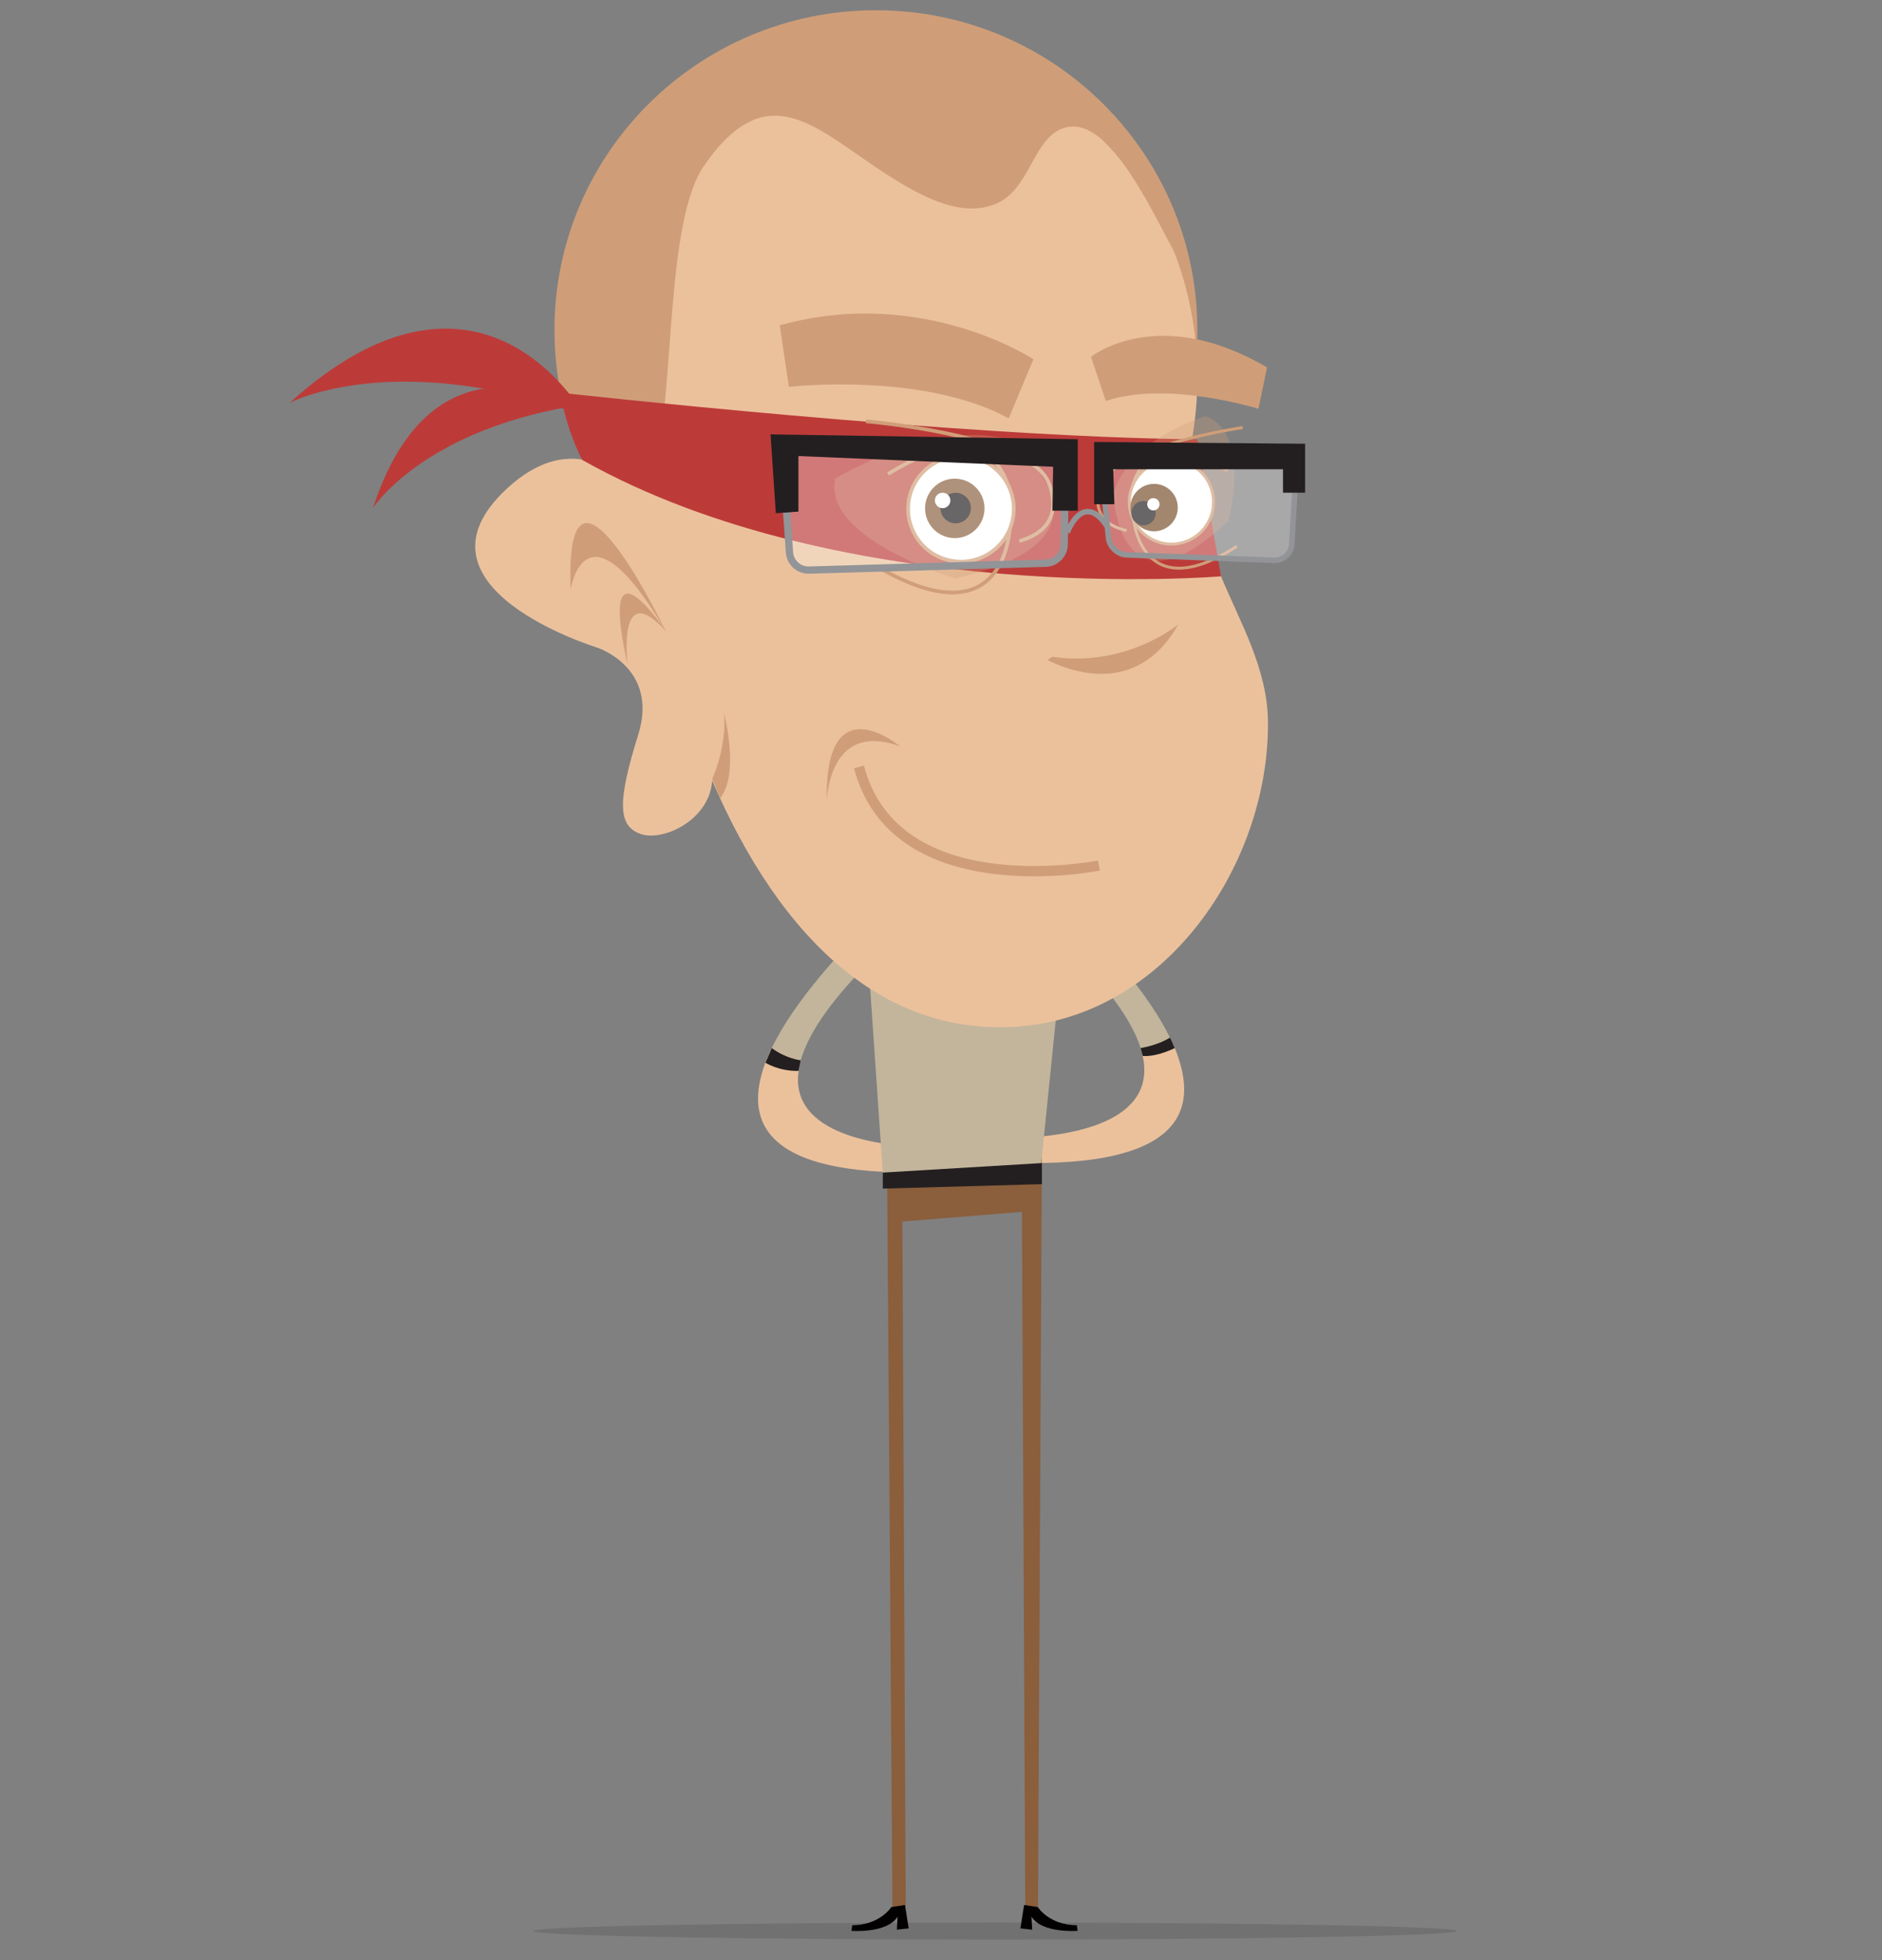 <?xml version="1.0" encoding="utf-8"?>
<!-- Generator: Adobe Illustrator 16.0.0, SVG Export Plug-In . SVG Version: 6.00 Build 0)  -->
<!DOCTYPE svg PUBLIC "-//W3C//DTD SVG 1.1//EN" "http://www.w3.org/Graphics/SVG/1.1/DTD/svg11.dtd">
<svg version="1.1" id="Layer_1" xmlns="http://www.w3.org/2000/svg" xmlns:xlink="http://www.w3.org/1999/xlink" x="0px" y="0px"
	 width="480px" height="500px" viewBox="0 0 480 500" enable-background="new 0 0 480 500" xml:space="preserve">
<rect x="0" y="0" width="480" height="500" fill="#808080" stroke="none"/>
<symbol  id="ethan" viewBox="-122.987 -226.854 245.975 406.722">
	<path fill="#CF9E78" d="M68.337,112.47c0-37.224-30.336-67.4-67.755-67.4s-67.755,30.177-67.755,67.4
		c0,37.222,30.336,67.398,67.755,67.398S68.337,149.691,68.337,112.47z"/>
	<path fill="#C2B59B" d="M-15.859-45.674c-0.109,8.484,8.805,21.997,36.526,43.506l-9.558,0.537c0,0-28.883-23.781-34.45-42.236
		C-20.799-44.229-18.338-44.939-15.859-45.674z"/>
	<path fill="#C2B59B" d="M56.938-41.156c2.374,0.418,4.769,0.738,7.157,0.884C57.413-22.078,30.19,0.336,30.19,0.336l-9.558-0.537
		C45.727-19.671,55.409-32.589,56.938-41.156z"/>
	<path fill="#EBC19C" d="M-15.259-41.485c-2.128,0.481-4.193,1.325-6.115,2.565c-6.708-13.901-3.558-26.342,29.395-26.206
		c-0.532,2.026,0.735,3.913,2.731,5.286C0.992-59.517-19.631-57.019-15.259-41.485z"/>
	<path fill="#EBC19C" d="M56.604-39.695c4.168-15.377-16.333-17.856-26.056-18.178c1.996-1.373,3.264-3.26,2.731-5.286
		c32.264-0.133,35.959,11.79,29.803,25.337C61.078-38.806,58.877-39.434,56.604-39.695z"/>
	<polygon fill="#8B5E3C" points="35.574,-60.153 2.896,-58.618 4.069,-220.095 6.865,-219.847 6.165,-75.484 31.361,-73.447 
		32.066,-219.847 34.755,-220.029 	"/>
	<path opacity="0.15" fill="#231F20" d="M25.615-223.264c-53.771,0-97.363-0.804-97.363-1.795c0-0.992,43.593-1.795,97.363-1.795
		c53.773,0,97.372,0.803,97.372,1.795C122.987-224.067,79.389-223.264,25.615-223.264z"/>
	<polyline fill="#C2B59B" points="40.755,-10.746 35.083,-66.652 2.202,-67.602 -1.8,-9.229 	"/>
	<path fill="#030002" d="M34.692-219.998c0,0,2.418-3.834,8.245-3.834l0.162-1.19c0,0-7.472-0.592-9.722,2.987l0.151-2.732
		l-2.49,0.263l0.78,4.935L34.692-219.998z"/>
	<path fill="#030002" d="M3.837-219.998c0,0-2.419-3.834-8.245-3.834l-0.163-1.19c0,0,7.473-0.592,9.722,2.987L5-224.768l2.49,0.263
		l-0.78,4.935L3.837-219.998z"/>
	<polygon fill="#231F20" points="2.035,-65.168 35.574,-63.16 35.574,-67.602 2.035,-68.543 	"/>
	<path fill="#EBC19C" d="M28.553-34.506c-35.701-1.212-56.224,33.418-66.3,61.783c-18.785,29.341,0,92.715,0,92.715
		c68.042-22.293,103.252,4.673,103.268,4.684c-4.293-3.29-0.197-29.414,0.355-33.658c1.377-10.577,3.336-20.621,7.446-30.482
		c4.168-9.998,9.821-19.584,9.9-30.745C83.436-0.715,60.879-33.41,28.553-34.506z"/>
	<path fill="#CF9E78" d="M34.225,44.291c0,0,19.278-13.018,30.103,6.113C64.327,50.404,51.668,39.838,34.225,44.291z"/>
	<path fill="none" stroke="#CF9E78" stroke-width="2.164" d="M47.586-0.438c0,0-42.861-8.674-50.571,20.784"/>
	<path fill="#CF9E78" d="M5.673,24.674c0,0-16.003,13.518-15.442-11.586C-9.77,13.088-9.515,30.295,5.673,24.674z"/>
	<path fill="#EBC19C" d="M68.337,102.43c0-38.037-28.479-68.869-63.605-68.869c-35.131,0-63.608,30.832-63.608,68.869
		s28.478,68.869,63.608,68.869C39.857,171.299,68.337,140.467,68.337,102.43z"/>
	<g>
		<path fill="#CF9E78" d="M34.225,168.235c-16.004,1.497-58.167,31.211-87.993-28.872c0,0-8.607-33.781-6.812-52.129
			c1.378,0.309,2.801,0.483,4.261,0.483c3.865,0,7.493-1.16,10.579-3.123c3.846,16.688,2.098,50.742,10.045,62.429
			c13.685,19.844,23.948,7.527,39.003-2.053c5.475-3.42,14.37-8.895,21.896-6.158c8.211,2.738,8.321,14.971,15.738,16.422
			c8.335,1.633,16.14-14.121,22.581-26.485C63.522,128.749,50.228,166.74,34.225,168.235z"/>
	</g>
	<path fill="#EBC19C" d="M-46.166,73.832c0,0-12.954,21.918-31.015,5.208c-22.511-20.846,18.955-33.508,18.955-33.508
		s13.131-4.196,8.711-18.376c-4.432-14.186-4.327-19.336,0.593-20.964c4.911-1.612,14.805,3.241,15.004,11.665
		C-33.062,54.251-46.166,73.832-46.166,73.832z"/>
	<g>
		<path fill="#CF9E78" d="M-43.711,48.942c0,0-21.391,44.81-20.056,8.829C-63.767,57.771-60.71,77.968-43.711,48.942z"/>
		<path fill="#CF9E78" d="M-43.571,48.829c0,0-14.702,22.073-8.174-6.929C-51.745,41.9-54.086,60.611-43.571,48.829z"/>
	</g>
	<path fill="#CF9E78" d="M-33.918,17.857c0,0,3.094,6.584,2.496,13.757c0,0,3.356-12.459-0.829-17.908L-33.918,17.857z"/>
	<path fill="#231F20" d="M-21.374-38.92l-1.331-3.093c0,0,2.917-1.841,6.975-1.71l0.472,2.237
		C-15.259-41.485-18.269-41.188-21.374-38.92z"/>
	<path fill="#231F20" d="M56.379-38.92c0,0,0.036,0.006,0.104,0.018c0.613,0.107,3.792,0.719,6.072,2.196
		c0,0,0.476-0.861,1.008-2.214c0,0-3.588-1.866-6.732-1.67"/>
	<path fill="#BC3B39" d="M-65.863,99.235c0,0,84.637-9.434,134.2-9.805l4.985-28.896c0,0-79.293-6.685-134.662,24.544
		C-61.34,85.079-64.782,91.533-65.863,99.235z"/>
	<g>
		<path opacity="0.3" fill="#D09E78" d="M70.137,94.329c0,0-15.749-4.358-19.528-16.339c0,0,1.13-27.565,24.238-5.824
			C74.847,72.166,79.869,90.526,70.137,94.329z"/>
		<path fill="none" stroke="#D09E78" stroke-width="0.616" d="M77.888,91.905c0,0-26.313-3.898-29.81-11.76
			c0,0-3.651-8.018,5.349-9.959"/>
		<path fill="none" stroke="#D09E78" stroke-width="0.616" d="M54.836,72.965c0,0,1.415-19.297,21.827-6.104"/>
		<path fill="none" stroke="#D09E78" stroke-width="0.616" d="M54.236,75.345c0,0-1.016,18.88,20.486,7.488"/>
		<path fill="#FFFFFF" stroke="#D09E78" stroke-width="0.616" d="M71.399,78.65c-1.356,4.713-6.25,7.439-10.981,6.079
			c-4.707-1.349-7.429-6.259-6.078-10.968c1.352-4.712,6.261-7.443,10.987-6.089C70.029,69.024,72.756,73.939,71.399,78.65z"/>
		<path fill="#764D2A" d="M54.34,73.955c-0.587,2.696,1.107,5.355,3.804,5.949c2.7,0.587,5.355-1.107,5.948-3.802
			c0.594-2.702-1.109-5.359-3.8-5.957C57.589,69.556,54.931,71.256,54.34,73.955z"/>
		<path fill="#231F20" d="M54.493,73.295c-0.308,1.39,0.565,2.754,1.947,3.052c1.387,0.308,2.75-0.566,3.058-1.948
			c0.303-1.386-0.569-2.754-1.956-3.061C56.161,71.036,54.797,71.909,54.493,73.295z"/>
		<path fill="#FFFFFF" d="M57.798,75.442c-0.155,0.704,0.286,1.396,0.987,1.55c0.702,0.151,1.396-0.289,1.554-0.99
			c0.149-0.704-0.294-1.396-0.992-1.549C58.642,74.297,57.948,74.739,57.798,75.442z"/>
	</g>
	<g>
		<path opacity="0.3" fill="#D09E78" d="M-7.969,81.167c0,0,21.212,12.702,36.315,8.216c0,0,27.854-20.536-10.972-29.286
			C17.375,60.097-10.846,68.391-7.969,81.167z"/>
		<path fill="none" stroke="#D09E78" stroke-width="0.773" d="M-1.541,93.213c0,0,33.248-2.785,38.26-12.344
			c0,0,5.203-9.751-5.906-12.904"/>
		<path fill="none" stroke="#D09E78" stroke-width="0.773" d="M28.829,71.337c0,0-0.24-24.274-26.852-9.388"/>
		<path fill="none" stroke="#D09E78" stroke-width="0.773" d="M29.388,74.358c0,0-0.237,23.725-26.256,7.747"/>
		<path fill="#FFFFFF" stroke="#D09E78" stroke-width="0.773" d="M7.628,77.145c1.328,6.002,7.249,9.808,13.27,8.481
			c6.003-1.318,9.802-7.245,8.482-13.25c-1.312-6.006-7.253-9.815-13.268-8.488C10.12,65.196,6.314,71.136,7.628,77.145z"/>
		<path fill="#8A5F3D" d="M23.397,73.906c0.525,3.422-1.808,6.612-5.231,7.143c-3.426,0.526-6.62-1.808-7.151-5.238
			c-0.517-3.419,1.818-6.615,5.241-7.147C19.678,68.133,22.874,70.482,23.397,73.906z"/>
		<path fill="#231F20" d="M20.565,74.437c0.273,1.751-0.928,3.389-2.678,3.668c-1.762,0.268-3.408-0.935-3.677-2.689
			c-0.272-1.757,0.935-3.403,2.69-3.675C18.663,71.469,20.299,72.676,20.565,74.437z"/>
		<path fill="#FFFFFF" d="M16.261,76.284c0.139,0.894-0.471,1.725-1.364,1.859c-0.892,0.135-1.723-0.473-1.865-1.358
			c-0.131-0.897,0.478-1.729,1.369-1.866C15.292,74.78,16.121,75.398,16.261,76.284z"/>
	</g>
	<path fill="#CF9E78" d="M-19.689,113.45l1.926-12.969c0,0,28.248,3.219,46.334-6.644l5.221,12.454
		C33.791,106.292,10.297,121.838-19.689,113.45z"/>
	<path fill="#CF9E78" d="M83.034,104.573l-1.82-8.722c0,0-19.336,6.031-32.171,1.636l-3.125,9.325
		C45.918,106.812,60,118.11,83.034,104.573z"/>
	<g opacity="0.32">
		<path fill="#FFFFFF" d="M89.128,82.708c0.11,1.923-1.374,3.426-3.299,3.339l-34.293-1.553c-1.925-0.087-3.343-1.727-3.151-3.644
			l1.22-12.179c0.191-1.917,1.924-3.543,3.85-3.614l31.084-1.143c1.926-0.071,3.592,1.445,3.702,3.368L89.128,82.708z"/>
	</g>
	<g>
		<path fill="none" stroke="#929497" stroke-width="1.165" stroke-miterlimit="10" d="M89.128,82.708
			c0.11,1.923-1.374,3.426-3.299,3.339l-34.293-1.553c-1.925-0.087-3.343-1.727-3.151-3.644l1.22-12.179
			c0.191-1.917,1.924-3.543,3.85-3.614l31.084-1.143c1.926-0.071,3.592,1.445,3.702,3.368L89.128,82.708z"/>
	</g>
	<g opacity="0.32">
		<path fill="#FFFFFF" d="M-18.973,84.665c-0.146,2.099,1.454,3.752,3.557,3.674l52.14-1.942c2.103-0.078,3.799-1.864,3.769-3.969
			l-0.215-15.195c-0.03-2.104-1.775-3.875-3.879-3.937l-49.944-1.448c-2.104-0.062-3.944,1.606-4.091,3.705L-18.973,84.665z"/>
	</g>
	<g>
		<path fill="none" stroke="#929497" stroke-width="1.53" stroke-miterlimit="10" d="M-18.973,84.665
			c-0.146,2.099,1.454,3.752,3.557,3.674l52.14-1.942c2.103-0.078,3.799-1.864,3.769-3.969l-0.215-15.195
			c-0.03-2.104-1.775-3.875-3.879-3.937l-49.944-1.448c-2.104-0.062-3.944,1.606-4.091,3.705L-18.973,84.665z"/>
	</g>
	<path fill="none" stroke="#929497" stroke-width="1.161" stroke-miterlimit="10" d="M40.905,69.747c0,0,3.279,8.974,8.38,1.366"/>
	<polygon fill="#231F20" points="-20.513,73.844 -15.749,74.173 -15.749,85.89 37.936,83.629 37.795,74.358 43.128,74.358 
		43.128,89.431 -21.634,90.462 	"/>
	<polygon fill="#231F20" points="46.577,75.723 50.847,75.723 50.608,83.1 86.391,83.1 86.391,78.162 91.046,78.162 91.046,88.481 
		46.577,88.857 	"/>
	<path fill="#BC3B39" d="M-60.827,94.329c0,0-21.494,39.526-62.16,2.791C-122.987,97.12-100.736,108.801-60.827,94.329z"/>
	<path fill="#BC3B39" d="M-63.826,96.324c0,0-28.791,17.767-41.608-21.397C-105.435,74.927-95.276,90.861-63.826,96.324z"/>
</symbol>
<use xlink:href="#ethan"  width="245.975" height="406.722" id="XMLID_3_" x="-122.987" y="-226.854" transform="matrix(1.21 0 0 -1.21 222.694 220.258)" overflow="visible"/>
</svg>
